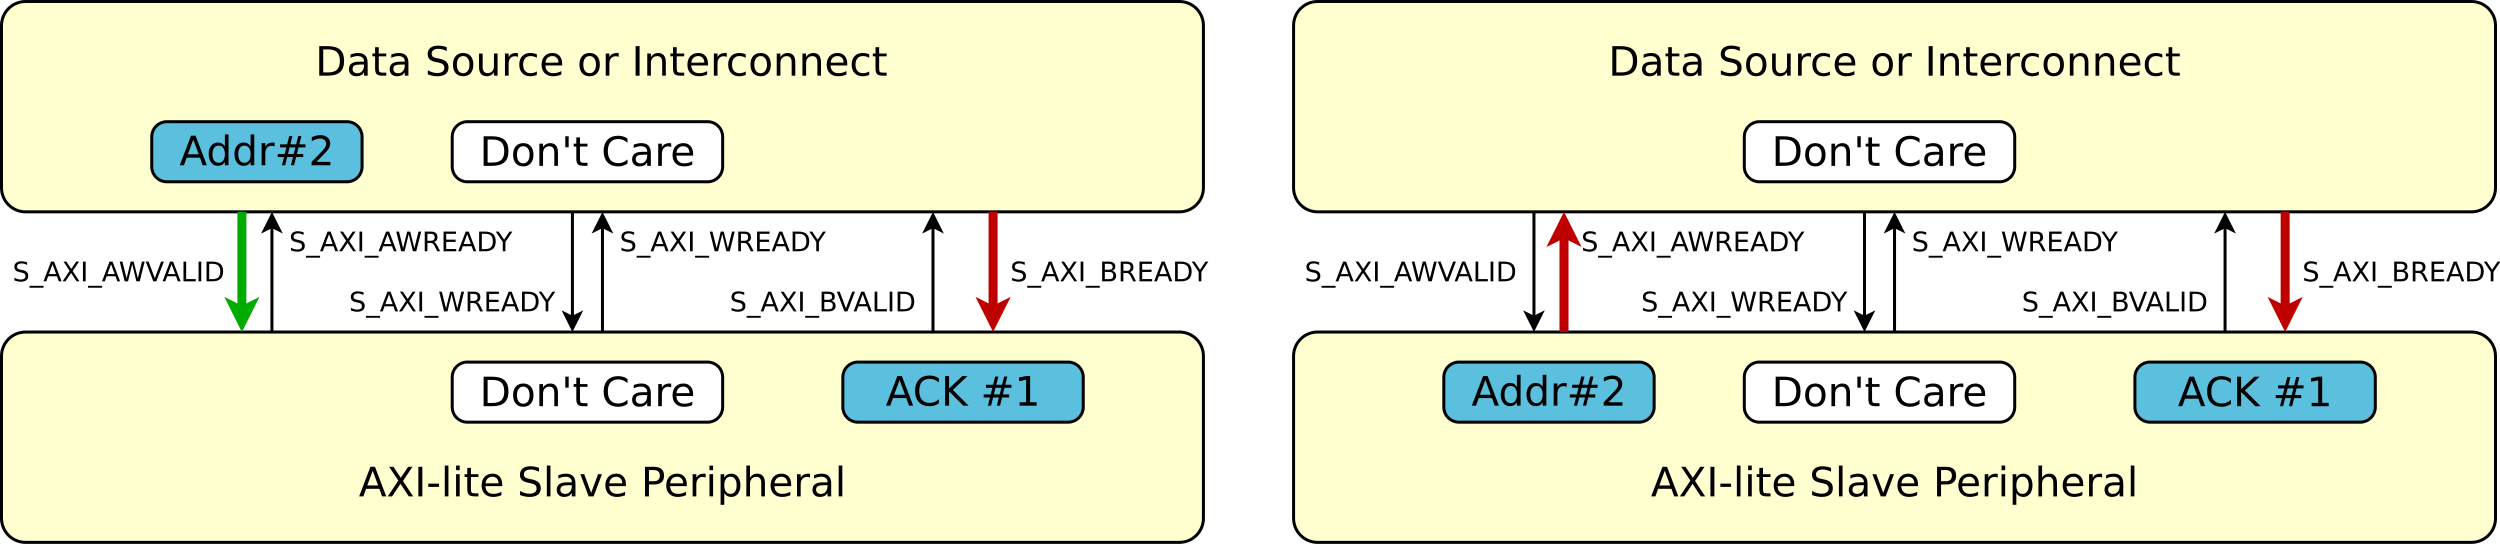 <?xml version="1.0" encoding="UTF-8"?>
<svg xmlns="http://www.w3.org/2000/svg" xmlns:xlink="http://www.w3.org/1999/xlink" width="1664pt" height="362pt" viewBox="0 0 1664 362" version="1.1">
<defs>
<g>
<symbol overflow="visible" id="glyph0-0">
<path style="stroke:none;" d="M 1.344 4.766 L 1.344 -19.031 L 14.844 -19.031 L 14.844 4.766 Z M 2.859 3.266 L 13.344 3.266 L 13.344 -17.516 L 2.859 -17.516 Z M 2.859 3.266 "/>
</symbol>
<symbol overflow="visible" id="glyph0-1">
<path style="stroke:none;" d="M 5.312 -17.5 L 5.312 -2.188 L 8.531 -2.188 C 11.25 -2.188 13.238 -2.801 14.5 -4.031 C 15.758 -5.258 16.391 -7.203 16.391 -9.859 C 16.391 -12.492 15.758 -14.426 14.5 -15.656 C 13.238 -16.883 11.25 -17.5 8.531 -17.5 Z M 2.656 -19.688 L 8.125 -19.688 C 11.938 -19.688 14.734 -18.891 16.516 -17.297 C 18.305 -15.711 19.203 -13.234 19.203 -9.859 C 19.203 -6.461 18.301 -3.969 16.5 -2.375 C 14.707 -0.789 11.914 0 8.125 0 L 2.656 0 Z M 2.656 -19.688 "/>
</symbol>
<symbol overflow="visible" id="glyph0-2">
<path style="stroke:none;" d="M 9.25 -7.422 C 7.289 -7.422 5.93 -7.195 5.172 -6.75 C 4.422 -6.301 4.047 -5.535 4.047 -4.453 C 4.047 -3.598 4.328 -2.914 4.891 -2.406 C 5.461 -1.895 6.238 -1.641 7.219 -1.641 C 8.562 -1.641 9.641 -2.117 10.453 -3.078 C 11.266 -4.035 11.672 -5.301 11.672 -6.875 L 11.672 -7.422 Z M 14.094 -8.422 L 14.094 0 L 11.672 0 L 11.672 -2.234 C 11.117 -1.336 10.426 -0.676 9.594 -0.25 C 8.77 0.164 7.758 0.375 6.562 0.375 C 5.051 0.375 3.848 -0.047 2.953 -0.891 C 2.066 -1.734 1.625 -2.867 1.625 -4.297 C 1.625 -5.961 2.176 -7.219 3.281 -8.062 C 4.395 -8.906 6.055 -9.328 8.266 -9.328 L 11.672 -9.328 L 11.672 -9.562 C 11.672 -10.676 11.301 -11.535 10.562 -12.141 C 9.832 -12.754 8.801 -13.062 7.469 -13.062 C 6.625 -13.062 5.801 -12.957 5 -12.75 C 4.207 -12.551 3.441 -12.254 2.703 -11.859 L 2.703 -14.094 C 3.586 -14.438 4.445 -14.691 5.281 -14.859 C 6.125 -15.035 6.938 -15.125 7.719 -15.125 C 9.852 -15.125 11.445 -14.566 12.5 -13.453 C 13.562 -12.348 14.094 -10.672 14.094 -8.422 Z M 14.094 -8.422 "/>
</symbol>
<symbol overflow="visible" id="glyph0-3">
<path style="stroke:none;" d="M 4.938 -18.953 L 4.938 -14.766 L 9.938 -14.766 L 9.938 -12.875 L 4.938 -12.875 L 4.938 -4.859 C 4.938 -3.66 5.102 -2.891 5.438 -2.547 C 5.77 -2.203 6.441 -2.031 7.453 -2.031 L 9.938 -2.031 L 9.938 0 L 7.453 0 C 5.578 0 4.281 -0.348 3.562 -1.047 C 2.852 -1.742 2.5 -3.016 2.5 -4.859 L 2.5 -12.875 L 0.719 -12.875 L 0.719 -14.766 L 2.5 -14.766 L 2.5 -18.953 Z M 4.938 -18.953 "/>
</symbol>
<symbol overflow="visible" id="glyph0-4">
<path style="stroke:none;" d=""/>
</symbol>
<symbol overflow="visible" id="glyph0-5">
<path style="stroke:none;" d="M 14.453 -19.031 L 14.453 -16.438 C 13.441 -16.926 12.488 -17.285 11.594 -17.516 C 10.695 -17.754 9.828 -17.875 8.984 -17.875 C 7.535 -17.875 6.414 -17.594 5.625 -17.031 C 4.844 -16.469 4.453 -15.672 4.453 -14.641 C 4.453 -13.766 4.711 -13.102 5.234 -12.656 C 5.766 -12.219 6.758 -11.863 8.219 -11.594 L 9.828 -11.266 C 11.805 -10.879 13.27 -10.207 14.219 -9.25 C 15.164 -8.301 15.641 -7.031 15.641 -5.438 C 15.641 -3.531 15 -2.082 13.719 -1.094 C 12.438 -0.113 10.562 0.375 8.094 0.375 C 7.164 0.375 6.176 0.27 5.125 0.062 C 4.07 -0.145 2.984 -0.457 1.859 -0.875 L 1.859 -3.609 C 2.941 -3.004 4 -2.547 5.031 -2.234 C 6.07 -1.93 7.094 -1.781 8.094 -1.781 C 9.613 -1.781 10.785 -2.078 11.609 -2.672 C 12.441 -3.273 12.859 -4.129 12.859 -5.234 C 12.859 -6.203 12.562 -6.957 11.969 -7.5 C 11.375 -8.039 10.398 -8.453 9.047 -8.734 L 7.422 -9.047 C 5.43 -9.441 3.992 -10.062 3.109 -10.906 C 2.223 -11.75 1.781 -12.922 1.781 -14.422 C 1.781 -16.16 2.391 -17.531 3.609 -18.531 C 4.836 -19.539 6.531 -20.047 8.688 -20.047 C 9.613 -20.047 10.555 -19.957 11.516 -19.781 C 12.473 -19.613 13.453 -19.363 14.453 -19.031 Z M 14.453 -19.031 "/>
</symbol>
<symbol overflow="visible" id="glyph0-6">
<path style="stroke:none;" d="M 8.266 -13.062 C 6.961 -13.062 5.93 -12.551 5.172 -11.531 C 4.422 -10.52 4.047 -9.133 4.047 -7.375 C 4.047 -5.602 4.422 -4.207 5.172 -3.188 C 5.922 -2.176 6.953 -1.672 8.266 -1.672 C 9.555 -1.672 10.578 -2.18 11.328 -3.203 C 12.086 -4.223 12.469 -5.613 12.469 -7.375 C 12.469 -9.125 12.086 -10.508 11.328 -11.531 C 10.578 -12.551 9.555 -13.062 8.266 -13.062 Z M 8.266 -15.125 C 10.379 -15.125 12.035 -14.438 13.234 -13.062 C 14.441 -11.695 15.047 -9.801 15.047 -7.375 C 15.047 -4.957 14.441 -3.062 13.234 -1.688 C 12.035 -0.312 10.379 0.375 8.266 0.375 C 6.148 0.375 4.488 -0.312 3.281 -1.688 C 2.082 -3.062 1.484 -4.957 1.484 -7.375 C 1.484 -9.801 2.082 -11.695 3.281 -13.062 C 4.488 -14.438 6.148 -15.125 8.266 -15.125 Z M 8.266 -15.125 "/>
</symbol>
<symbol overflow="visible" id="glyph0-7">
<path style="stroke:none;" d="M 2.297 -5.828 L 2.297 -14.766 L 4.719 -14.766 L 4.719 -5.922 C 4.719 -4.523 4.988 -3.477 5.531 -2.781 C 6.082 -2.082 6.898 -1.734 7.984 -1.734 C 9.297 -1.734 10.332 -2.148 11.094 -2.984 C 11.852 -3.816 12.234 -4.953 12.234 -6.391 L 12.234 -14.766 L 14.656 -14.766 L 14.656 0 L 12.234 0 L 12.234 -2.266 C 11.641 -1.367 10.953 -0.703 10.172 -0.266 C 9.398 0.16 8.5 0.375 7.469 0.375 C 5.781 0.375 4.492 -0.148 3.609 -1.203 C 2.734 -2.254 2.297 -3.797 2.297 -5.828 Z M 8.391 -15.125 Z M 8.391 -15.125 "/>
</symbol>
<symbol overflow="visible" id="glyph0-8">
<path style="stroke:none;" d="M 11.094 -12.5 C 10.82 -12.656 10.523 -12.77 10.203 -12.844 C 9.891 -12.914 9.539 -12.953 9.156 -12.953 C 7.781 -12.953 6.723 -12.504 5.984 -11.609 C 5.254 -10.723 4.891 -9.445 4.891 -7.781 L 4.891 0 L 2.453 0 L 2.453 -14.766 L 4.891 -14.766 L 4.891 -12.469 C 5.398 -13.363 6.062 -14.031 6.875 -14.469 C 7.695 -14.906 8.691 -15.125 9.859 -15.125 C 10.023 -15.125 10.207 -15.113 10.406 -15.094 C 10.613 -15.07 10.844 -15.035 11.094 -14.984 Z M 11.094 -12.5 "/>
</symbol>
<symbol overflow="visible" id="glyph0-9">
<path style="stroke:none;" d="M 13.172 -14.203 L 13.172 -11.938 C 12.484 -12.312 11.797 -12.594 11.109 -12.781 C 10.422 -12.969 9.723 -13.062 9.016 -13.062 C 7.441 -13.062 6.219 -12.562 5.344 -11.562 C 4.477 -10.57 4.047 -9.176 4.047 -7.375 C 4.047 -5.57 4.477 -4.172 5.344 -3.172 C 6.219 -2.172 7.441 -1.672 9.016 -1.672 C 9.723 -1.672 10.422 -1.766 11.109 -1.953 C 11.797 -2.141 12.484 -2.426 13.172 -2.812 L 13.172 -0.562 C 12.492 -0.25 11.789 -0.016 11.062 0.141 C 10.344 0.297 9.57 0.375 8.75 0.375 C 6.531 0.375 4.766 -0.32 3.453 -1.719 C 2.141 -3.113 1.484 -5 1.484 -7.375 C 1.484 -9.781 2.145 -11.672 3.469 -13.047 C 4.789 -14.43 6.602 -15.125 8.906 -15.125 C 9.656 -15.125 10.383 -15.047 11.094 -14.891 C 11.812 -14.734 12.504 -14.504 13.172 -14.203 Z M 13.172 -14.203 "/>
</symbol>
<symbol overflow="visible" id="glyph0-10">
<path style="stroke:none;" d="M 15.172 -7.984 L 15.172 -6.797 L 4.016 -6.797 C 4.117 -5.129 4.617 -3.859 5.516 -2.984 C 6.422 -2.109 7.68 -1.672 9.297 -1.672 C 10.223 -1.672 11.125 -1.785 12 -2.016 C 12.875 -2.242 13.742 -2.586 14.609 -3.047 L 14.609 -0.75 C 13.734 -0.383 12.836 -0.109 11.922 0.078 C 11.016 0.273 10.094 0.375 9.156 0.375 C 6.789 0.375 4.922 -0.305 3.547 -1.672 C 2.172 -3.047 1.484 -4.898 1.484 -7.234 C 1.484 -9.648 2.133 -11.566 3.438 -12.984 C 4.75 -14.41 6.516 -15.125 8.734 -15.125 C 10.711 -15.125 12.281 -14.484 13.438 -13.203 C 14.594 -11.922 15.172 -10.18 15.172 -7.984 Z M 12.75 -8.703 C 12.727 -10.023 12.352 -11.082 11.625 -11.875 C 10.906 -12.664 9.945 -13.062 8.75 -13.062 C 7.395 -13.062 6.312 -12.676 5.5 -11.906 C 4.688 -11.145 4.219 -10.07 4.094 -8.688 Z M 12.75 -8.703 "/>
</symbol>
<symbol overflow="visible" id="glyph0-11">
<path style="stroke:none;" d="M 2.656 -19.688 L 5.312 -19.688 L 5.312 0 L 2.656 0 Z M 2.656 -19.688 "/>
</symbol>
<symbol overflow="visible" id="glyph0-12">
<path style="stroke:none;" d="M 14.812 -8.906 L 14.812 0 L 12.391 0 L 12.391 -8.828 C 12.391 -10.223 12.117 -11.27 11.578 -11.969 C 11.035 -12.664 10.219 -13.016 9.125 -13.016 C 7.812 -13.016 6.773 -12.594 6.016 -11.75 C 5.266 -10.914 4.891 -9.781 4.891 -8.344 L 4.891 0 L 2.453 0 L 2.453 -14.766 L 4.891 -14.766 L 4.891 -12.469 C 5.473 -13.352 6.156 -14.016 6.938 -14.453 C 7.727 -14.898 8.633 -15.125 9.656 -15.125 C 11.352 -15.125 12.633 -14.598 13.5 -13.547 C 14.375 -12.492 14.812 -10.945 14.812 -8.906 Z M 14.812 -8.906 "/>
</symbol>
<symbol overflow="visible" id="glyph0-13">
<path style="stroke:none;" d="M 9.234 -17.062 L 5.609 -7.266 L 12.859 -7.266 Z M 7.719 -19.688 L 10.75 -19.688 L 18.25 0 L 15.484 0 L 13.688 -5.047 L 4.812 -5.047 L 3.016 0 L 0.219 0 Z M 7.719 -19.688 "/>
</symbol>
<symbol overflow="visible" id="glyph0-14">
<path style="stroke:none;" d="M 1.703 -19.688 L 4.562 -19.688 L 9.453 -12.359 L 14.375 -19.688 L 17.234 -19.688 L 10.906 -10.234 L 17.656 0 L 14.797 0 L 9.25 -8.375 L 3.672 0 L 0.797 0 L 7.828 -10.5 Z M 1.703 -19.688 "/>
</symbol>
<symbol overflow="visible" id="glyph0-15">
<path style="stroke:none;" d="M 1.312 -8.484 L 8.422 -8.484 L 8.422 -6.312 L 1.312 -6.312 Z M 1.312 -8.484 "/>
</symbol>
<symbol overflow="visible" id="glyph0-16">
<path style="stroke:none;" d="M 2.547 -20.516 L 4.969 -20.516 L 4.969 0 L 2.547 0 Z M 2.547 -20.516 "/>
</symbol>
<symbol overflow="visible" id="glyph0-17">
<path style="stroke:none;" d="M 2.547 -14.766 L 4.969 -14.766 L 4.969 0 L 2.547 0 Z M 2.547 -20.516 L 4.969 -20.516 L 4.969 -17.438 L 2.547 -17.438 Z M 2.547 -20.516 "/>
</symbol>
<symbol overflow="visible" id="glyph0-18">
<path style="stroke:none;" d="M 0.797 -14.766 L 3.375 -14.766 L 7.984 -2.375 L 12.609 -14.766 L 15.172 -14.766 L 9.641 0 L 6.344 0 Z M 0.797 -14.766 "/>
</symbol>
<symbol overflow="visible" id="glyph0-19">
<path style="stroke:none;" d="M 5.312 -17.5 L 5.312 -10.094 L 8.656 -10.094 C 9.895 -10.094 10.852 -10.414 11.531 -11.062 C 12.207 -11.707 12.547 -12.617 12.547 -13.797 C 12.547 -14.973 12.207 -15.883 11.531 -16.531 C 10.852 -17.176 9.895 -17.5 8.656 -17.5 Z M 2.656 -19.688 L 8.656 -19.688 C 10.863 -19.688 12.531 -19.188 13.656 -18.188 C 14.789 -17.188 15.359 -15.723 15.359 -13.797 C 15.359 -11.859 14.789 -10.391 13.656 -9.391 C 12.531 -8.398 10.863 -7.906 8.656 -7.906 L 5.312 -7.906 L 5.312 0 L 2.656 0 Z M 2.656 -19.688 "/>
</symbol>
<symbol overflow="visible" id="glyph0-20">
<path style="stroke:none;" d="M 4.891 -2.219 L 4.891 5.609 L 2.453 5.609 L 2.453 -14.766 L 4.891 -14.766 L 4.891 -12.531 C 5.398 -13.406 6.039 -14.055 6.812 -14.484 C 7.594 -14.91 8.523 -15.125 9.609 -15.125 C 11.398 -15.125 12.852 -14.41 13.969 -12.984 C 15.094 -11.555 15.656 -9.688 15.656 -7.375 C 15.656 -5.051 15.094 -3.176 13.969 -1.75 C 12.852 -0.332 11.398 0.375 9.609 0.375 C 8.523 0.375 7.594 0.164 6.812 -0.25 C 6.039 -0.676 5.398 -1.332 4.891 -2.219 Z M 13.141 -7.375 C 13.141 -9.156 12.77 -10.551 12.031 -11.562 C 11.301 -12.582 10.297 -13.094 9.016 -13.094 C 7.734 -13.094 6.723 -12.582 5.984 -11.562 C 5.254 -10.551 4.891 -9.156 4.891 -7.375 C 4.891 -5.582 5.254 -4.176 5.984 -3.156 C 6.723 -2.145 7.734 -1.641 9.016 -1.641 C 10.297 -1.641 11.301 -2.145 12.031 -3.156 C 12.77 -4.176 13.141 -5.582 13.141 -7.375 Z M 13.141 -7.375 "/>
</symbol>
<symbol overflow="visible" id="glyph0-21">
<path style="stroke:none;" d="M 14.812 -8.906 L 14.812 0 L 12.391 0 L 12.391 -8.828 C 12.391 -10.223 12.117 -11.27 11.578 -11.969 C 11.035 -12.664 10.219 -13.016 9.125 -13.016 C 7.812 -13.016 6.773 -12.594 6.016 -11.75 C 5.266 -10.914 4.891 -9.781 4.891 -8.344 L 4.891 0 L 2.453 0 L 2.453 -20.516 L 4.891 -20.516 L 4.891 -12.469 C 5.473 -13.352 6.156 -14.016 6.938 -14.453 C 7.727 -14.898 8.633 -15.125 9.656 -15.125 C 11.352 -15.125 12.633 -14.598 13.5 -13.547 C 14.375 -12.492 14.812 -10.945 14.812 -8.906 Z M 14.812 -8.906 "/>
</symbol>
<symbol overflow="visible" id="glyph0-22">
<path style="stroke:none;" d="M 4.844 -19.688 L 4.844 -12.359 L 2.594 -12.359 L 2.594 -19.688 Z M 4.844 -19.688 "/>
</symbol>
<symbol overflow="visible" id="glyph0-23">
<path style="stroke:none;" d="M 17.391 -18.172 L 17.391 -15.359 C 16.492 -16.191 15.535 -16.812 14.516 -17.219 C 13.504 -17.633 12.426 -17.844 11.281 -17.844 C 9.031 -17.844 7.305 -17.156 6.109 -15.781 C 4.922 -14.406 4.328 -12.422 4.328 -9.828 C 4.328 -7.234 4.922 -5.25 6.109 -3.875 C 7.305 -2.5 9.031 -1.812 11.281 -1.812 C 12.426 -1.812 13.504 -2.016 14.516 -2.422 C 15.535 -2.836 16.492 -3.461 17.391 -4.297 L 17.391 -1.516 C 16.453 -0.879 15.461 -0.406 14.422 -0.094 C 13.391 0.219 12.289 0.375 11.125 0.375 C 8.145 0.375 5.797 -0.535 4.078 -2.359 C 2.367 -4.18 1.516 -6.672 1.516 -9.828 C 1.516 -12.984 2.367 -15.473 4.078 -17.297 C 5.797 -19.129 8.145 -20.047 11.125 -20.047 C 12.301 -20.047 13.41 -19.891 14.453 -19.578 C 15.492 -19.266 16.473 -18.797 17.391 -18.172 Z M 17.391 -18.172 "/>
</symbol>
<symbol overflow="visible" id="glyph0-24">
<path style="stroke:none;" d="M 12.266 -12.531 L 12.266 -20.516 L 14.688 -20.516 L 14.688 0 L 12.266 0 L 12.266 -2.219 C 11.754 -1.332 11.109 -0.676 10.328 -0.25 C 9.547 0.164 8.613 0.375 7.531 0.375 C 5.75 0.375 4.297 -0.332 3.172 -1.75 C 2.047 -3.176 1.484 -5.051 1.484 -7.375 C 1.484 -9.688 2.047 -11.555 3.172 -12.984 C 4.297 -14.41 5.75 -15.125 7.531 -15.125 C 8.613 -15.125 9.547 -14.91 10.328 -14.484 C 11.109 -14.055 11.754 -13.406 12.266 -12.531 Z M 4 -7.375 C 4 -5.582 4.363 -4.176 5.094 -3.156 C 5.832 -2.145 6.844 -1.641 8.125 -1.641 C 9.406 -1.641 10.414 -2.145 11.156 -3.156 C 11.895 -4.176 12.266 -5.582 12.266 -7.375 C 12.266 -9.156 11.895 -10.551 11.156 -11.562 C 10.414 -12.582 9.406 -13.094 8.125 -13.094 C 6.844 -13.094 5.832 -12.582 5.094 -11.562 C 4.363 -10.551 4 -9.156 4 -7.375 Z M 4 -7.375 "/>
</symbol>
<symbol overflow="visible" id="glyph0-25">
<path style="stroke:none;" d="M 13.797 -11.875 L 9.969 -11.875 L 8.859 -7.469 L 12.719 -7.469 Z M 11.828 -19.375 L 10.453 -13.906 L 14.297 -13.906 L 15.688 -19.375 L 17.797 -19.375 L 16.438 -13.906 L 20.547 -13.906 L 20.547 -11.875 L 15.922 -11.875 L 14.844 -7.469 L 19.031 -7.469 L 19.031 -5.453 L 14.328 -5.453 L 12.953 0 L 10.844 0 L 12.203 -5.453 L 8.344 -5.453 L 6.984 0 L 4.859 0 L 6.234 -5.453 L 2.078 -5.453 L 2.078 -7.469 L 6.719 -7.469 L 7.828 -11.875 L 3.594 -11.875 L 3.594 -13.906 L 8.344 -13.906 L 9.688 -19.375 Z M 11.828 -19.375 "/>
</symbol>
<symbol overflow="visible" id="glyph0-26">
<path style="stroke:none;" d="M 5.188 -2.234 L 14.469 -2.234 L 14.469 0 L 1.984 0 L 1.984 -2.234 C 2.992 -3.285 4.367 -4.691 6.109 -6.453 C 7.859 -8.211 8.957 -9.348 9.406 -9.859 C 10.25 -10.816 10.836 -11.629 11.172 -12.297 C 11.516 -12.961 11.688 -13.613 11.688 -14.25 C 11.688 -15.301 11.32 -16.156 10.594 -16.812 C 9.863 -17.469 8.906 -17.797 7.719 -17.797 C 6.883 -17.797 6.004 -17.648 5.078 -17.359 C 4.148 -17.066 3.16 -16.629 2.109 -16.047 L 2.109 -18.734 C 3.18 -19.16 4.18 -19.484 5.109 -19.703 C 6.047 -19.93 6.898 -20.047 7.672 -20.047 C 9.711 -20.047 11.336 -19.535 12.547 -18.516 C 13.766 -17.492 14.375 -16.129 14.375 -14.422 C 14.375 -13.609 14.219 -12.836 13.906 -12.109 C 13.602 -11.391 13.055 -10.539 12.266 -9.562 C 12.047 -9.301 11.344 -8.562 10.156 -7.344 C 8.977 -6.133 7.32 -4.43 5.188 -2.234 Z M 5.188 -2.234 "/>
</symbol>
<symbol overflow="visible" id="glyph0-27">
<path style="stroke:none;" d="M 2.656 -19.688 L 5.312 -19.688 L 5.312 -11.359 L 14.141 -19.688 L 17.578 -19.688 L 7.812 -10.5 L 18.266 0 L 14.766 0 L 5.312 -9.484 L 5.312 0 L 2.656 0 Z M 2.656 -19.688 "/>
</symbol>
<symbol overflow="visible" id="glyph0-28">
<path style="stroke:none;" d="M 3.344 -2.234 L 7.703 -2.234 L 7.703 -17.25 L 2.969 -16.312 L 2.969 -18.734 L 7.672 -19.688 L 10.344 -19.688 L 10.344 -2.234 L 14.688 -2.234 L 14.688 0 L 3.344 0 Z M 3.344 -2.234 "/>
</symbol>
<symbol overflow="visible" id="glyph1-0">
<path style="stroke:none;" d="M 0.891 3.188 L 0.891 -12.688 L 9.891 -12.688 L 9.891 3.188 Z M 1.906 2.188 L 8.891 2.188 L 8.891 -11.688 L 1.906 -11.688 Z M 1.906 2.188 "/>
</symbol>
<symbol overflow="visible" id="glyph1-1">
<path style="stroke:none;" d=""/>
</symbol>
<symbol overflow="visible" id="glyph1-2">
<path style="stroke:none;" d="M 9.641 -12.688 L 9.641 -10.953 C 8.961 -11.273 8.32 -11.516 7.719 -11.672 C 7.125 -11.836 6.551 -11.922 6 -11.922 C 5.031 -11.922 4.281 -11.734 3.75 -11.359 C 3.227 -10.984 2.969 -10.445 2.969 -9.75 C 2.969 -9.176 3.141 -8.738 3.484 -8.438 C 3.836 -8.145 4.5 -7.906 5.469 -7.719 L 6.547 -7.5 C 7.867 -7.25 8.844 -6.805 9.469 -6.172 C 10.102 -5.535 10.422 -4.688 10.422 -3.625 C 10.422 -2.352 9.992 -1.391 9.141 -0.734 C 8.285 -0.078 7.035 0.25 5.391 0.25 C 4.773 0.25 4.113 0.176 3.406 0.031 C 2.707 -0.102 1.984 -0.305 1.234 -0.578 L 1.234 -2.406 C 1.961 -2 2.672 -1.691 3.359 -1.484 C 4.047 -1.285 4.723 -1.188 5.391 -1.188 C 6.41 -1.188 7.191 -1.383 7.734 -1.781 C 8.285 -2.176 8.562 -2.742 8.562 -3.484 C 8.562 -4.129 8.363 -4.633 7.969 -5 C 7.582 -5.363 6.938 -5.633 6.031 -5.812 L 4.953 -6.031 C 3.629 -6.289 2.672 -6.703 2.078 -7.266 C 1.484 -7.828 1.188 -8.609 1.188 -9.609 C 1.188 -10.773 1.594 -11.691 2.406 -12.359 C 3.227 -13.023 4.359 -13.359 5.797 -13.359 C 6.41 -13.359 7.035 -13.301 7.672 -13.188 C 8.305 -13.082 8.961 -12.914 9.641 -12.688 Z M 9.641 -12.688 "/>
</symbol>
<symbol overflow="visible" id="glyph1-3">
<path style="stroke:none;" d="M 9.172 2.984 L 9.172 4.25 L -0.172 4.25 L -0.172 2.984 Z M 9.172 2.984 "/>
</symbol>
<symbol overflow="visible" id="glyph1-4">
<path style="stroke:none;" d="M 6.156 -11.375 L 3.75 -4.844 L 8.562 -4.844 Z M 5.156 -13.125 L 7.156 -13.125 L 12.172 0 L 10.312 0 L 9.125 -3.359 L 3.203 -3.359 L 2.016 0 L 0.141 0 Z M 5.156 -13.125 "/>
</symbol>
<symbol overflow="visible" id="glyph1-5">
<path style="stroke:none;" d="M 1.141 -13.125 L 3.047 -13.125 L 6.297 -8.25 L 9.578 -13.125 L 11.484 -13.125 L 7.266 -6.828 L 11.766 0 L 9.859 0 L 6.172 -5.578 L 2.453 0 L 0.531 0 L 5.219 -7 Z M 1.141 -13.125 "/>
</symbol>
<symbol overflow="visible" id="glyph1-6">
<path style="stroke:none;" d="M 1.766 -13.125 L 3.547 -13.125 L 3.547 0 L 1.766 0 Z M 1.766 -13.125 "/>
</symbol>
<symbol overflow="visible" id="glyph1-7">
<path style="stroke:none;" d="M 0.594 -13.125 L 2.391 -13.125 L 5.156 -2.031 L 7.906 -13.125 L 9.891 -13.125 L 12.656 -2.031 L 15.406 -13.125 L 17.203 -13.125 L 13.906 0 L 11.688 0 L 8.906 -11.391 L 6.125 0 L 3.891 0 Z M 0.594 -13.125 "/>
</symbol>
<symbol overflow="visible" id="glyph1-8">
<path style="stroke:none;" d="M 7.984 -6.156 C 8.367 -6.02 8.738 -5.738 9.094 -5.312 C 9.457 -4.895 9.82 -4.32 10.188 -3.594 L 11.984 0 L 10.078 0 L 8.406 -3.359 C 7.969 -4.242 7.547 -4.828 7.141 -5.109 C 6.734 -5.398 6.176 -5.547 5.469 -5.547 L 3.547 -5.547 L 3.547 0 L 1.766 0 L 1.766 -13.125 L 5.781 -13.125 C 7.281 -13.125 8.395 -12.805 9.125 -12.172 C 9.863 -11.547 10.234 -10.602 10.234 -9.344 C 10.234 -8.52 10.039 -7.832 9.656 -7.281 C 9.281 -6.738 8.723 -6.363 7.984 -6.156 Z M 3.547 -11.656 L 3.547 -7 L 5.781 -7 C 6.633 -7 7.281 -7.195 7.719 -7.594 C 8.156 -7.988 8.375 -8.57 8.375 -9.344 C 8.375 -10.113 8.156 -10.691 7.719 -11.078 C 7.281 -11.461 6.633 -11.656 5.781 -11.656 Z M 3.547 -11.656 "/>
</symbol>
<symbol overflow="visible" id="glyph1-9">
<path style="stroke:none;" d="M 1.766 -13.125 L 10.062 -13.125 L 10.062 -11.625 L 3.547 -11.625 L 3.547 -7.75 L 9.797 -7.75 L 9.797 -6.25 L 3.547 -6.25 L 3.547 -1.5 L 10.219 -1.5 L 10.219 0 L 1.766 0 Z M 1.766 -13.125 "/>
</symbol>
<symbol overflow="visible" id="glyph1-10">
<path style="stroke:none;" d="M 3.547 -11.656 L 3.547 -1.453 L 5.688 -1.453 C 7.5 -1.453 8.82 -1.863 9.656 -2.688 C 10.5 -3.508 10.922 -4.805 10.922 -6.578 C 10.922 -8.336 10.5 -9.625 9.656 -10.438 C 8.82 -11.25 7.5 -11.656 5.688 -11.656 Z M 1.766 -13.125 L 5.422 -13.125 C 7.961 -13.125 9.828 -12.594 11.016 -11.531 C 12.203 -10.477 12.797 -8.828 12.797 -6.578 C 12.797 -4.316 12.195 -2.656 11 -1.594 C 9.812 -0.531 7.953 0 5.422 0 L 1.766 0 Z M 1.766 -13.125 "/>
</symbol>
<symbol overflow="visible" id="glyph1-11">
<path style="stroke:none;" d="M -0.031 -13.125 L 1.875 -13.125 L 5.516 -7.719 L 9.125 -13.125 L 11.031 -13.125 L 6.391 -6.25 L 6.391 0 L 4.609 0 L 4.609 -6.25 Z M -0.031 -13.125 "/>
</symbol>
<symbol overflow="visible" id="glyph1-12">
<path style="stroke:none;" d="M 5.156 0 L 0.141 -13.125 L 2 -13.125 L 6.156 -2.078 L 10.312 -13.125 L 12.172 -13.125 L 7.156 0 Z M 5.156 0 "/>
</symbol>
<symbol overflow="visible" id="glyph1-13">
<path style="stroke:none;" d="M 1.766 -13.125 L 3.547 -13.125 L 3.547 -1.5 L 9.938 -1.5 L 9.938 0 L 1.766 0 Z M 1.766 -13.125 "/>
</symbol>
<symbol overflow="visible" id="glyph1-14">
<path style="stroke:none;" d="M 3.547 -6.266 L 3.547 -1.453 L 6.391 -1.453 C 7.348 -1.453 8.055 -1.648 8.516 -2.047 C 8.973 -2.441 9.203 -3.051 9.203 -3.875 C 9.203 -4.688 8.973 -5.285 8.516 -5.672 C 8.055 -6.066 7.348 -6.266 6.391 -6.266 Z M 3.547 -11.656 L 3.547 -7.703 L 6.172 -7.703 C 7.035 -7.703 7.68 -7.863 8.109 -8.188 C 8.535 -8.52 8.75 -9.02 8.75 -9.688 C 8.75 -10.344 8.535 -10.832 8.109 -11.156 C 7.68 -11.488 7.035 -11.656 6.172 -11.656 Z M 1.766 -13.125 L 6.297 -13.125 C 7.648 -13.125 8.691 -12.844 9.422 -12.281 C 10.16 -11.719 10.531 -10.914 10.531 -9.875 C 10.531 -9.07 10.344 -8.43 9.969 -7.953 C 9.594 -7.484 9.039 -7.191 8.312 -7.078 C 9.188 -6.891 9.863 -6.5 10.344 -5.906 C 10.832 -5.312 11.078 -4.566 11.078 -3.672 C 11.078 -2.504 10.676 -1.598 9.875 -0.953 C 9.082 -0.316 7.953 0 6.484 0 L 1.766 0 Z M 1.766 -13.125 "/>
</symbol>
</g>
</defs>
<g id="surface378166">
<rect x="0" y="0" width="1664" height="362" style="fill:rgb(100%,100%,100%);fill-opacity:1;stroke:none;"/>
<path style="fill-rule:evenodd;fill:rgb(100%,100%,81.176%);fill-opacity:1;stroke-width:0.1;stroke-linecap:butt;stroke-linejoin:round;stroke:rgb(0%,0%,0%);stroke-opacity:1;stroke-miterlimit:10;" d="M 1.8 1 L 40.2 1 C 40.642 1 41 1.358 41 1.8 L 41 7.2 C 41 7.642 40.642 8 40.2 8 L 1.8 8 C 1.358 8 1 7.642 1 7.2 L 1 1.8 C 1 1.358 1.358 1 1.8 1 " transform="matrix(20,0,0,20,-19,-19)"/>
<g style="fill:rgb(0%,0%,0%);fill-opacity:1;">
  <use xlink:href="#glyph0-1" x="209.828" y="50.386"/>
  <use xlink:href="#glyph0-2" x="230.619" y="50.386"/>
  <use xlink:href="#glyph0-3" x="247.164" y="50.386"/>
  <use xlink:href="#glyph0-2" x="257.75" y="50.386"/>
  <use xlink:href="#glyph0-4" x="274.296" y="50.386"/>
  <use xlink:href="#glyph0-5" x="282.879" y="50.386"/>
  <use xlink:href="#glyph0-6" x="300.017" y="50.386"/>
  <use xlink:href="#glyph0-7" x="316.536" y="50.386"/>
  <use xlink:href="#glyph0-8" x="333.649" y="50.386"/>
  <use xlink:href="#glyph0-9" x="344.156" y="50.386"/>
  <use xlink:href="#glyph0-10" x="359.001" y="50.386"/>
  <use xlink:href="#glyph0-4" x="375.612" y="50.386"/>
  <use xlink:href="#glyph0-6" x="384.195" y="50.386"/>
  <use xlink:href="#glyph0-8" x="400.714" y="50.386"/>
  <use xlink:href="#glyph0-4" x="411.815" y="50.386"/>
  <use xlink:href="#glyph0-11" x="420.397" y="50.386"/>
  <use xlink:href="#glyph0-12" x="428.36" y="50.386"/>
  <use xlink:href="#glyph0-3" x="445.472" y="50.386"/>
  <use xlink:href="#glyph0-10" x="456.059" y="50.386"/>
  <use xlink:href="#glyph0-8" x="472.67" y="50.386"/>
  <use xlink:href="#glyph0-9" x="483.178" y="50.386"/>
  <use xlink:href="#glyph0-6" x="498.023" y="50.386"/>
  <use xlink:href="#glyph0-12" x="514.542" y="50.386"/>
  <use xlink:href="#glyph0-12" x="531.654" y="50.386"/>
  <use xlink:href="#glyph0-10" x="548.766" y="50.386"/>
  <use xlink:href="#glyph0-9" x="565.378" y="50.386"/>
  <use xlink:href="#glyph0-3" x="580.223" y="50.386"/>
</g>
<path style="fill-rule:evenodd;fill:rgb(100%,100%,81.176%);fill-opacity:1;stroke-width:0.1;stroke-linecap:butt;stroke-linejoin:round;stroke:rgb(0%,0%,0%);stroke-opacity:1;stroke-miterlimit:10;" d="M 1.8 12 L 40.2 12 C 40.642 12 41 12.358 41 12.8 L 41 18.2 C 41 18.642 40.642 19 40.2 19 L 1.8 19 C 1.358 19 1 18.642 1 18.2 L 1 12.8 C 1 12.358 1.358 12 1.8 12 " transform="matrix(20,0,0,20,-19,-19)"/>
<g style="fill:rgb(0%,0%,0%);fill-opacity:1;">
  <use xlink:href="#glyph0-13" x="238.832" y="330.386"/>
  <use xlink:href="#glyph0-14" x="257.302" y="330.386"/>
  <use xlink:href="#glyph0-11" x="275.799" y="330.386"/>
  <use xlink:href="#glyph0-15" x="283.762" y="330.386"/>
  <use xlink:href="#glyph0-16" x="293.504" y="330.386"/>
  <use xlink:href="#glyph0-17" x="301.006" y="330.386"/>
  <use xlink:href="#glyph0-3" x="308.507" y="330.386"/>
  <use xlink:href="#glyph0-10" x="319.094" y="330.386"/>
  <use xlink:href="#glyph0-4" x="335.705" y="330.386"/>
  <use xlink:href="#glyph0-5" x="344.287" y="330.386"/>
  <use xlink:href="#glyph0-16" x="361.426" y="330.386"/>
  <use xlink:href="#glyph0-2" x="368.928" y="330.386"/>
  <use xlink:href="#glyph0-18" x="385.473" y="330.386"/>
  <use xlink:href="#glyph0-10" x="401.451" y="330.386"/>
  <use xlink:href="#glyph0-4" x="418.063" y="330.386"/>
  <use xlink:href="#glyph0-19" x="426.645" y="330.386"/>
  <use xlink:href="#glyph0-10" x="441.965" y="330.386"/>
  <use xlink:href="#glyph0-8" x="458.576" y="330.386"/>
  <use xlink:href="#glyph0-17" x="469.677" y="330.386"/>
  <use xlink:href="#glyph0-20" x="477.178" y="330.386"/>
  <use xlink:href="#glyph0-21" x="494.317" y="330.386"/>
  <use xlink:href="#glyph0-10" x="511.429" y="330.386"/>
  <use xlink:href="#glyph0-8" x="528.04" y="330.386"/>
  <use xlink:href="#glyph0-2" x="539.141" y="330.386"/>
  <use xlink:href="#glyph0-16" x="555.686" y="330.386"/>
</g>
<path style="fill:none;stroke-width:0.3;stroke-linecap:butt;stroke-linejoin:round;stroke:rgb(0%,67.059%,0%);stroke-opacity:1;stroke-miterlimit:10;" d="M 9 8 L 9 11.29 " transform="matrix(20,0,0,20,-19,-19)"/>
<path style="fill-rule:evenodd;fill:rgb(0%,67.059%,0%);fill-opacity:1;stroke-width:0.3;stroke-linecap:butt;stroke-linejoin:miter;stroke:rgb(0%,67.059%,0%);stroke-opacity:1;stroke-miterlimit:10;" d="M 9 11.665 L 8.75 11.165 L 9 11.29 L 9.25 11.165 Z M 9 11.665 " transform="matrix(20,0,0,20,-19,-19)"/>
<path style="fill:none;stroke-width:0.1;stroke-linecap:butt;stroke-linejoin:miter;stroke:rgb(0%,0%,0%);stroke-opacity:1;stroke-miterlimit:10;" d="M 10 8.487 L 10 12 " transform="matrix(20,0,0,20,-19,-19)"/>
<path style="fill-rule:evenodd;fill:rgb(0%,0%,0%);fill-opacity:1;stroke-width:0.1;stroke-linecap:butt;stroke-linejoin:miter;stroke:rgb(0%,0%,0%);stroke-opacity:1;stroke-miterlimit:10;" d="M 10 8.112 L 10.25 8.612 L 10 8.487 L 9.75 8.612 Z M 10 8.112 " transform="matrix(20,0,0,20,-19,-19)"/>
<g style="fill:rgb(0%,0%,0%);fill-opacity:1;">
  <use xlink:href="#glyph1-1" x="181" y="167.258"/>
  <use xlink:href="#glyph1-1" x="186.722" y="167.258"/>
  <use xlink:href="#glyph1-2" x="192.443" y="167.258"/>
  <use xlink:href="#glyph1-3" x="203.869" y="167.258"/>
  <use xlink:href="#glyph1-4" x="212.869" y="167.258"/>
  <use xlink:href="#glyph1-5" x="225.182" y="167.258"/>
  <use xlink:href="#glyph1-6" x="237.513" y="167.258"/>
  <use xlink:href="#glyph1-3" x="242.822" y="167.258"/>
  <use xlink:href="#glyph1-4" x="251.822" y="167.258"/>
  <use xlink:href="#glyph1-7" x="263.151" y="167.258"/>
  <use xlink:href="#glyph1-8" x="280.949" y="167.258"/>
  <use xlink:href="#glyph1-9" x="293.456" y="167.258"/>
  <use xlink:href="#glyph1-4" x="304.829" y="167.258"/>
  <use xlink:href="#glyph1-10" x="317.143" y="167.258"/>
  <use xlink:href="#glyph1-11" x="330.019" y="167.258"/>
</g>
<g style="fill:rgb(0%,0%,0%);fill-opacity:1;">
  <use xlink:href="#glyph1-2" x="8.383" y="187.258"/>
  <use xlink:href="#glyph1-3" x="19.809" y="187.258"/>
  <use xlink:href="#glyph1-4" x="28.809" y="187.258"/>
  <use xlink:href="#glyph1-5" x="41.122" y="187.258"/>
  <use xlink:href="#glyph1-6" x="53.453" y="187.258"/>
  <use xlink:href="#glyph1-3" x="58.762" y="187.258"/>
  <use xlink:href="#glyph1-4" x="67.762" y="187.258"/>
  <use xlink:href="#glyph1-7" x="79.091" y="187.258"/>
  <use xlink:href="#glyph1-12" x="96.889" y="187.258"/>
  <use xlink:href="#glyph1-4" x="108.051" y="187.258"/>
  <use xlink:href="#glyph1-13" x="120.364" y="187.258"/>
  <use xlink:href="#glyph1-6" x="130.393" y="187.258"/>
  <use xlink:href="#glyph1-10" x="135.701" y="187.258"/>
  <use xlink:href="#glyph1-1" x="149.562" y="187.258"/>
  <use xlink:href="#glyph1-1" x="155.283" y="187.258"/>
</g>
<path style="fill:none;stroke-width:0.1;stroke-linecap:butt;stroke-linejoin:miter;stroke:rgb(0%,0%,0%);stroke-opacity:1;stroke-miterlimit:10;" d="M 32 8.487 L 32 12 " transform="matrix(20,0,0,20,-19,-19)"/>
<path style="fill-rule:evenodd;fill:rgb(0%,0%,0%);fill-opacity:1;stroke-width:0.1;stroke-linecap:butt;stroke-linejoin:miter;stroke:rgb(0%,0%,0%);stroke-opacity:1;stroke-miterlimit:10;" d="M 32 8.112 L 32.25 8.612 L 32 8.487 L 31.75 8.612 Z M 32 8.112 " transform="matrix(20,0,0,20,-19,-19)"/>
<path style="fill:none;stroke-width:0.3;stroke-linecap:butt;stroke-linejoin:miter;stroke:rgb(74.51%,0%,0%);stroke-opacity:1;stroke-miterlimit:10;" d="M 34 8 L 34 11.29 " transform="matrix(20,0,0,20,-19,-19)"/>
<path style="fill-rule:evenodd;fill:rgb(74.51%,0%,0%);fill-opacity:1;stroke-width:0.3;stroke-linecap:butt;stroke-linejoin:miter;stroke:rgb(74.51%,0%,0%);stroke-opacity:1;stroke-miterlimit:10;" d="M 34 11.665 L 33.75 11.165 L 34 11.29 L 34.25 11.165 Z M 34 11.665 " transform="matrix(20,0,0,20,-19,-19)"/>
<g style="fill:rgb(0%,0%,0%);fill-opacity:1;">
  <use xlink:href="#glyph1-1" x="661" y="187.258"/>
  <use xlink:href="#glyph1-1" x="666.722" y="187.258"/>
  <use xlink:href="#glyph1-2" x="672.443" y="187.258"/>
  <use xlink:href="#glyph1-3" x="683.869" y="187.258"/>
  <use xlink:href="#glyph1-4" x="692.869" y="187.258"/>
  <use xlink:href="#glyph1-5" x="705.182" y="187.258"/>
  <use xlink:href="#glyph1-6" x="717.513" y="187.258"/>
  <use xlink:href="#glyph1-3" x="722.822" y="187.258"/>
  <use xlink:href="#glyph1-14" x="731.822" y="187.258"/>
  <use xlink:href="#glyph1-8" x="744.171" y="187.258"/>
  <use xlink:href="#glyph1-9" x="756.678" y="187.258"/>
  <use xlink:href="#glyph1-4" x="768.051" y="187.258"/>
  <use xlink:href="#glyph1-10" x="780.364" y="187.258"/>
  <use xlink:href="#glyph1-11" x="793.24" y="187.258"/>
</g>
<g style="fill:rgb(0%,0%,0%);fill-opacity:1;">
  <use xlink:href="#glyph1-2" x="485.727" y="207.258"/>
  <use xlink:href="#glyph1-3" x="497.152" y="207.258"/>
  <use xlink:href="#glyph1-4" x="506.152" y="207.258"/>
  <use xlink:href="#glyph1-5" x="518.466" y="207.258"/>
  <use xlink:href="#glyph1-6" x="530.797" y="207.258"/>
  <use xlink:href="#glyph1-3" x="536.106" y="207.258"/>
  <use xlink:href="#glyph1-14" x="545.106" y="207.258"/>
  <use xlink:href="#glyph1-12" x="556.901" y="207.258"/>
  <use xlink:href="#glyph1-4" x="568.063" y="207.258"/>
  <use xlink:href="#glyph1-13" x="580.376" y="207.258"/>
  <use xlink:href="#glyph1-6" x="590.404" y="207.258"/>
  <use xlink:href="#glyph1-10" x="595.713" y="207.258"/>
  <use xlink:href="#glyph1-1" x="609.573" y="207.258"/>
  <use xlink:href="#glyph1-1" x="615.295" y="207.258"/>
</g>
<g style="fill:rgb(0%,0%,0%);fill-opacity:1;">
  <use xlink:href="#glyph1-2" x="232.328" y="207.258"/>
  <use xlink:href="#glyph1-3" x="243.754" y="207.258"/>
  <use xlink:href="#glyph1-4" x="252.754" y="207.258"/>
  <use xlink:href="#glyph1-5" x="265.067" y="207.258"/>
  <use xlink:href="#glyph1-6" x="277.398" y="207.258"/>
  <use xlink:href="#glyph1-3" x="282.707" y="207.258"/>
  <use xlink:href="#glyph1-7" x="291.707" y="207.258"/>
  <use xlink:href="#glyph1-8" x="309.505" y="207.258"/>
  <use xlink:href="#glyph1-9" x="322.012" y="207.258"/>
  <use xlink:href="#glyph1-4" x="333.385" y="207.258"/>
  <use xlink:href="#glyph1-10" x="345.698" y="207.258"/>
  <use xlink:href="#glyph1-11" x="358.575" y="207.258"/>
  <use xlink:href="#glyph1-1" x="369.57" y="207.258"/>
  <use xlink:href="#glyph1-1" x="375.291" y="207.258"/>
</g>
<path style="fill:none;stroke-width:0.1;stroke-linecap:butt;stroke-linejoin:miter;stroke:rgb(0%,0%,0%);stroke-opacity:1;stroke-miterlimit:10;" d="M 20 8 L 20 11.513 " transform="matrix(20,0,0,20,-19,-19)"/>
<path style="fill-rule:evenodd;fill:rgb(0%,0%,0%);fill-opacity:1;stroke-width:0.1;stroke-linecap:butt;stroke-linejoin:miter;stroke:rgb(0%,0%,0%);stroke-opacity:1;stroke-miterlimit:10;" d="M 20 11.888 L 19.75 11.388 L 20 11.513 L 20.25 11.388 Z M 20 11.888 " transform="matrix(20,0,0,20,-19,-19)"/>
<path style="fill:none;stroke-width:0.1;stroke-linecap:butt;stroke-linejoin:miter;stroke:rgb(0%,0%,0%);stroke-opacity:1;stroke-miterlimit:10;" d="M 21 8.487 L 21 12 " transform="matrix(20,0,0,20,-19,-19)"/>
<path style="fill-rule:evenodd;fill:rgb(0%,0%,0%);fill-opacity:1;stroke-width:0.1;stroke-linecap:butt;stroke-linejoin:miter;stroke:rgb(0%,0%,0%);stroke-opacity:1;stroke-miterlimit:10;" d="M 21 8.112 L 21.25 8.612 L 21 8.487 L 20.75 8.612 Z M 21 8.112 " transform="matrix(20,0,0,20,-19,-19)"/>
<g style="fill:rgb(0%,0%,0%);fill-opacity:1;">
  <use xlink:href="#glyph1-1" x="401" y="167.258"/>
  <use xlink:href="#glyph1-1" x="406.722" y="167.258"/>
  <use xlink:href="#glyph1-2" x="412.443" y="167.258"/>
  <use xlink:href="#glyph1-3" x="423.869" y="167.258"/>
  <use xlink:href="#glyph1-4" x="432.869" y="167.258"/>
  <use xlink:href="#glyph1-5" x="445.182" y="167.258"/>
  <use xlink:href="#glyph1-6" x="457.513" y="167.258"/>
  <use xlink:href="#glyph1-3" x="462.822" y="167.258"/>
  <use xlink:href="#glyph1-7" x="471.822" y="167.258"/>
  <use xlink:href="#glyph1-8" x="489.62" y="167.258"/>
  <use xlink:href="#glyph1-9" x="502.127" y="167.258"/>
  <use xlink:href="#glyph1-4" x="513.5" y="167.258"/>
  <use xlink:href="#glyph1-10" x="525.813" y="167.258"/>
  <use xlink:href="#glyph1-11" x="538.69" y="167.258"/>
</g>
<path style="fill-rule:evenodd;fill:rgb(100%,100%,100%);fill-opacity:1;stroke-width:0.1;stroke-linecap:butt;stroke-linejoin:round;stroke:rgb(0%,0%,0%);stroke-opacity:1;stroke-miterlimit:10;" d="M 16.5 5 L 24.5 5 C 24.776 5 25 5.224 25 5.5 L 25 6.5 C 25 6.776 24.776 7 24.5 7 L 16.5 7 C 16.224 7 16 6.776 16 6.5 L 16 5.5 C 16 5.224 16.224 5 16.5 5 " transform="matrix(20,0,0,20,-19,-19)"/>
<g style="fill:rgb(0%,0%,0%);fill-opacity:1;">
  <use xlink:href="#glyph0-1" x="319.242" y="110.386"/>
  <use xlink:href="#glyph0-6" x="340.033" y="110.386"/>
  <use xlink:href="#glyph0-12" x="356.552" y="110.386"/>
  <use xlink:href="#glyph0-22" x="373.664" y="110.386"/>
  <use xlink:href="#glyph0-3" x="381.087" y="110.386"/>
  <use xlink:href="#glyph0-4" x="391.673" y="110.386"/>
  <use xlink:href="#glyph0-23" x="400.256" y="110.386"/>
  <use xlink:href="#glyph0-2" x="419.108" y="110.386"/>
  <use xlink:href="#glyph0-8" x="435.654" y="110.386"/>
  <use xlink:href="#glyph0-10" x="446.161" y="110.386"/>
</g>
<path style="fill-rule:evenodd;fill:rgb(35.686%,74.902%,87.059%);fill-opacity:1;stroke-width:0.1;stroke-linecap:butt;stroke-linejoin:round;stroke:rgb(0%,0%,0%);stroke-opacity:1;stroke-miterlimit:10;" d="M 6.5 5 L 12.5 5 C 12.776 5 13 5.224 13 5.5 L 13 6.5 C 13 6.776 12.776 7 12.5 7 L 6.5 7 C 6.224 7 6 6.776 6 6.5 L 6 5.5 C 6 5.224 6.224 5 6.5 5 " transform="matrix(20,0,0,20,-19,-19)"/>
<g style="fill:rgb(0%,0%,0%);fill-opacity:1;">
  <use xlink:href="#glyph0-13" x="119.418" y="109.992"/>
  <use xlink:href="#glyph0-24" x="137.414" y="109.992"/>
  <use xlink:href="#glyph0-24" x="154.553" y="109.992"/>
  <use xlink:href="#glyph0-8" x="171.691" y="109.992"/>
  <use xlink:href="#glyph0-25" x="182.792" y="109.992"/>
  <use xlink:href="#glyph0-26" x="205.415" y="109.992"/>
</g>
<path style="fill-rule:evenodd;fill:rgb(100%,100%,81.176%);fill-opacity:1;stroke-width:0.1;stroke-linecap:butt;stroke-linejoin:round;stroke:rgb(0%,0%,0%);stroke-opacity:1;stroke-miterlimit:10;" d="M 44.8 1 L 83.2 1 C 83.642 1 84 1.358 84 1.8 L 84 7.2 C 84 7.642 83.642 8 83.2 8 L 44.8 8 C 44.358 8 44 7.642 44 7.2 L 44 1.8 C 44 1.358 44.358 1 44.8 1 " transform="matrix(20,0,0,20,-19,-19)"/>
<g style="fill:rgb(0%,0%,0%);fill-opacity:1;">
  <use xlink:href="#glyph0-1" x="1070.512" y="50.386"/>
  <use xlink:href="#glyph0-2" x="1091.302" y="50.386"/>
  <use xlink:href="#glyph0-3" x="1107.848" y="50.386"/>
  <use xlink:href="#glyph0-2" x="1118.434" y="50.386"/>
  <use xlink:href="#glyph0-4" x="1134.979" y="50.386"/>
  <use xlink:href="#glyph0-5" x="1143.562" y="50.386"/>
  <use xlink:href="#glyph0-6" x="1160.701" y="50.386"/>
  <use xlink:href="#glyph0-7" x="1177.22" y="50.386"/>
  <use xlink:href="#glyph0-8" x="1194.332" y="50.386"/>
  <use xlink:href="#glyph0-9" x="1204.84" y="50.386"/>
  <use xlink:href="#glyph0-10" x="1219.685" y="50.386"/>
  <use xlink:href="#glyph0-4" x="1236.296" y="50.386"/>
  <use xlink:href="#glyph0-6" x="1244.879" y="50.386"/>
  <use xlink:href="#glyph0-8" x="1261.398" y="50.386"/>
  <use xlink:href="#glyph0-4" x="1272.498" y="50.386"/>
  <use xlink:href="#glyph0-11" x="1281.081" y="50.386"/>
  <use xlink:href="#glyph0-12" x="1289.044" y="50.386"/>
  <use xlink:href="#glyph0-3" x="1306.156" y="50.386"/>
  <use xlink:href="#glyph0-10" x="1316.742" y="50.386"/>
  <use xlink:href="#glyph0-8" x="1333.354" y="50.386"/>
  <use xlink:href="#glyph0-9" x="1343.861" y="50.386"/>
  <use xlink:href="#glyph0-6" x="1358.706" y="50.386"/>
  <use xlink:href="#glyph0-12" x="1375.225" y="50.386"/>
  <use xlink:href="#glyph0-12" x="1392.338" y="50.386"/>
  <use xlink:href="#glyph0-10" x="1409.45" y="50.386"/>
  <use xlink:href="#glyph0-9" x="1426.061" y="50.386"/>
  <use xlink:href="#glyph0-3" x="1440.906" y="50.386"/>
</g>
<path style="fill-rule:evenodd;fill:rgb(100%,100%,81.176%);fill-opacity:1;stroke-width:0.1;stroke-linecap:butt;stroke-linejoin:round;stroke:rgb(0%,0%,0%);stroke-opacity:1;stroke-miterlimit:10;" d="M 44.8 12 L 83.2 12 C 83.642 12 84 12.358 84 12.8 L 84 18.2 C 84 18.642 83.642 19 83.2 19 L 44.8 19 C 44.358 19 44 18.642 44 18.2 L 44 12.8 C 44 12.358 44.358 12 44.8 12 " transform="matrix(20,0,0,20,-19,-19)"/>
<g style="fill:rgb(0%,0%,0%);fill-opacity:1;">
  <use xlink:href="#glyph0-13" x="1098.832" y="330.386"/>
  <use xlink:href="#glyph0-14" x="1117.302" y="330.386"/>
  <use xlink:href="#glyph0-11" x="1135.799" y="330.386"/>
  <use xlink:href="#glyph0-15" x="1143.762" y="330.386"/>
  <use xlink:href="#glyph0-16" x="1153.504" y="330.386"/>
  <use xlink:href="#glyph0-17" x="1161.006" y="330.386"/>
  <use xlink:href="#glyph0-3" x="1168.507" y="330.386"/>
  <use xlink:href="#glyph0-10" x="1179.094" y="330.386"/>
  <use xlink:href="#glyph0-4" x="1195.705" y="330.386"/>
  <use xlink:href="#glyph0-5" x="1204.287" y="330.386"/>
  <use xlink:href="#glyph0-16" x="1221.426" y="330.386"/>
  <use xlink:href="#glyph0-2" x="1228.928" y="330.386"/>
  <use xlink:href="#glyph0-18" x="1245.473" y="330.386"/>
  <use xlink:href="#glyph0-10" x="1261.451" y="330.386"/>
  <use xlink:href="#glyph0-4" x="1278.063" y="330.386"/>
  <use xlink:href="#glyph0-19" x="1286.645" y="330.386"/>
  <use xlink:href="#glyph0-10" x="1301.965" y="330.386"/>
  <use xlink:href="#glyph0-8" x="1318.576" y="330.386"/>
  <use xlink:href="#glyph0-17" x="1329.677" y="330.386"/>
  <use xlink:href="#glyph0-20" x="1337.178" y="330.386"/>
  <use xlink:href="#glyph0-21" x="1354.317" y="330.386"/>
  <use xlink:href="#glyph0-10" x="1371.429" y="330.386"/>
  <use xlink:href="#glyph0-8" x="1388.04" y="330.386"/>
  <use xlink:href="#glyph0-2" x="1399.141" y="330.386"/>
  <use xlink:href="#glyph0-16" x="1415.686" y="330.386"/>
</g>
<path style="fill:none;stroke-width:0.1;stroke-linecap:butt;stroke-linejoin:round;stroke:rgb(0%,0%,0%);stroke-opacity:1;stroke-miterlimit:10;" d="M 52 8 L 52 11.513 " transform="matrix(20,0,0,20,-19,-19)"/>
<path style="fill-rule:evenodd;fill:rgb(0%,0%,0%);fill-opacity:1;stroke-width:0.1;stroke-linecap:butt;stroke-linejoin:miter;stroke:rgb(0%,0%,0%);stroke-opacity:1;stroke-miterlimit:10;" d="M 52 11.888 L 51.75 11.388 L 52 11.513 L 52.25 11.388 Z M 52 11.888 " transform="matrix(20,0,0,20,-19,-19)"/>
<path style="fill:none;stroke-width:0.3;stroke-linecap:butt;stroke-linejoin:miter;stroke:rgb(74.51%,0%,0%);stroke-opacity:1;stroke-miterlimit:10;" d="M 53 8.71 L 53 12 " transform="matrix(20,0,0,20,-19,-19)"/>
<path style="fill-rule:evenodd;fill:rgb(74.51%,0%,0%);fill-opacity:1;stroke-width:0.3;stroke-linecap:butt;stroke-linejoin:miter;stroke:rgb(74.51%,0%,0%);stroke-opacity:1;stroke-miterlimit:10;" d="M 53 8.335 L 53.25 8.835 L 53 8.71 L 52.75 8.835 Z M 53 8.335 " transform="matrix(20,0,0,20,-19,-19)"/>
<g style="fill:rgb(0%,0%,0%);fill-opacity:1;">
  <use xlink:href="#glyph1-1" x="1041" y="167.258"/>
  <use xlink:href="#glyph1-1" x="1046.722" y="167.258"/>
  <use xlink:href="#glyph1-2" x="1052.443" y="167.258"/>
  <use xlink:href="#glyph1-3" x="1063.869" y="167.258"/>
  <use xlink:href="#glyph1-4" x="1072.869" y="167.258"/>
  <use xlink:href="#glyph1-5" x="1085.182" y="167.258"/>
  <use xlink:href="#glyph1-6" x="1097.513" y="167.258"/>
  <use xlink:href="#glyph1-3" x="1102.822" y="167.258"/>
  <use xlink:href="#glyph1-4" x="1111.822" y="167.258"/>
  <use xlink:href="#glyph1-7" x="1123.151" y="167.258"/>
  <use xlink:href="#glyph1-8" x="1140.949" y="167.258"/>
  <use xlink:href="#glyph1-9" x="1153.456" y="167.258"/>
  <use xlink:href="#glyph1-4" x="1164.829" y="167.258"/>
  <use xlink:href="#glyph1-10" x="1177.143" y="167.258"/>
  <use xlink:href="#glyph1-11" x="1190.019" y="167.258"/>
</g>
<g style="fill:rgb(0%,0%,0%);fill-opacity:1;">
  <use xlink:href="#glyph1-2" x="868.383" y="187.258"/>
  <use xlink:href="#glyph1-3" x="879.809" y="187.258"/>
  <use xlink:href="#glyph1-4" x="888.809" y="187.258"/>
  <use xlink:href="#glyph1-5" x="901.122" y="187.258"/>
  <use xlink:href="#glyph1-6" x="913.453" y="187.258"/>
  <use xlink:href="#glyph1-3" x="918.762" y="187.258"/>
  <use xlink:href="#glyph1-4" x="927.762" y="187.258"/>
  <use xlink:href="#glyph1-7" x="939.091" y="187.258"/>
  <use xlink:href="#glyph1-12" x="956.889" y="187.258"/>
  <use xlink:href="#glyph1-4" x="968.051" y="187.258"/>
  <use xlink:href="#glyph1-13" x="980.364" y="187.258"/>
  <use xlink:href="#glyph1-6" x="990.393" y="187.258"/>
  <use xlink:href="#glyph1-10" x="995.701" y="187.258"/>
  <use xlink:href="#glyph1-1" x="1009.562" y="187.258"/>
  <use xlink:href="#glyph1-1" x="1015.283" y="187.258"/>
</g>
<path style="fill:none;stroke-width:0.1;stroke-linecap:butt;stroke-linejoin:miter;stroke:rgb(0%,0%,0%);stroke-opacity:1;stroke-miterlimit:10;" d="M 75 8.487 L 75 12 " transform="matrix(20,0,0,20,-19,-19)"/>
<path style="fill-rule:evenodd;fill:rgb(0%,0%,0%);fill-opacity:1;stroke-width:0.1;stroke-linecap:butt;stroke-linejoin:miter;stroke:rgb(0%,0%,0%);stroke-opacity:1;stroke-miterlimit:10;" d="M 75 8.112 L 75.25 8.612 L 75 8.487 L 74.75 8.612 Z M 75 8.112 " transform="matrix(20,0,0,20,-19,-19)"/>
<path style="fill:none;stroke-width:0.3;stroke-linecap:butt;stroke-linejoin:miter;stroke:rgb(74.51%,0%,0%);stroke-opacity:1;stroke-miterlimit:10;" d="M 77 8 L 77 11.29 " transform="matrix(20,0,0,20,-19,-19)"/>
<path style="fill-rule:evenodd;fill:rgb(74.51%,0%,0%);fill-opacity:1;stroke-width:0.3;stroke-linecap:butt;stroke-linejoin:miter;stroke:rgb(74.51%,0%,0%);stroke-opacity:1;stroke-miterlimit:10;" d="M 77 11.665 L 76.75 11.165 L 77 11.29 L 77.25 11.165 Z M 77 11.665 " transform="matrix(20,0,0,20,-19,-19)"/>
<g style="fill:rgb(0%,0%,0%);fill-opacity:1;">
  <use xlink:href="#glyph1-1" x="1521" y="187.258"/>
  <use xlink:href="#glyph1-1" x="1526.722" y="187.258"/>
  <use xlink:href="#glyph1-2" x="1532.443" y="187.258"/>
  <use xlink:href="#glyph1-3" x="1543.869" y="187.258"/>
  <use xlink:href="#glyph1-4" x="1552.869" y="187.258"/>
  <use xlink:href="#glyph1-5" x="1565.182" y="187.258"/>
  <use xlink:href="#glyph1-6" x="1577.513" y="187.258"/>
  <use xlink:href="#glyph1-3" x="1582.822" y="187.258"/>
  <use xlink:href="#glyph1-14" x="1591.822" y="187.258"/>
  <use xlink:href="#glyph1-8" x="1604.171" y="187.258"/>
  <use xlink:href="#glyph1-9" x="1616.678" y="187.258"/>
  <use xlink:href="#glyph1-4" x="1628.051" y="187.258"/>
  <use xlink:href="#glyph1-10" x="1640.364" y="187.258"/>
  <use xlink:href="#glyph1-11" x="1653.24" y="187.258"/>
</g>
<g style="fill:rgb(0%,0%,0%);fill-opacity:1;">
  <use xlink:href="#glyph1-2" x="1345.727" y="207.258"/>
  <use xlink:href="#glyph1-3" x="1357.152" y="207.258"/>
  <use xlink:href="#glyph1-4" x="1366.152" y="207.258"/>
  <use xlink:href="#glyph1-5" x="1378.466" y="207.258"/>
  <use xlink:href="#glyph1-6" x="1390.797" y="207.258"/>
  <use xlink:href="#glyph1-3" x="1396.106" y="207.258"/>
  <use xlink:href="#glyph1-14" x="1405.106" y="207.258"/>
  <use xlink:href="#glyph1-12" x="1416.901" y="207.258"/>
  <use xlink:href="#glyph1-4" x="1428.063" y="207.258"/>
  <use xlink:href="#glyph1-13" x="1440.376" y="207.258"/>
  <use xlink:href="#glyph1-6" x="1450.404" y="207.258"/>
  <use xlink:href="#glyph1-10" x="1455.713" y="207.258"/>
  <use xlink:href="#glyph1-1" x="1469.573" y="207.258"/>
  <use xlink:href="#glyph1-1" x="1475.295" y="207.258"/>
</g>
<g style="fill:rgb(0%,0%,0%);fill-opacity:1;">
  <use xlink:href="#glyph1-2" x="1092.328" y="207.258"/>
  <use xlink:href="#glyph1-3" x="1103.754" y="207.258"/>
  <use xlink:href="#glyph1-4" x="1112.754" y="207.258"/>
  <use xlink:href="#glyph1-5" x="1125.067" y="207.258"/>
  <use xlink:href="#glyph1-6" x="1137.398" y="207.258"/>
  <use xlink:href="#glyph1-3" x="1142.707" y="207.258"/>
  <use xlink:href="#glyph1-7" x="1151.707" y="207.258"/>
  <use xlink:href="#glyph1-8" x="1169.505" y="207.258"/>
  <use xlink:href="#glyph1-9" x="1182.012" y="207.258"/>
  <use xlink:href="#glyph1-4" x="1193.385" y="207.258"/>
  <use xlink:href="#glyph1-10" x="1205.698" y="207.258"/>
  <use xlink:href="#glyph1-11" x="1218.575" y="207.258"/>
  <use xlink:href="#glyph1-1" x="1229.57" y="207.258"/>
  <use xlink:href="#glyph1-1" x="1235.291" y="207.258"/>
</g>
<path style="fill:none;stroke-width:0.1;stroke-linecap:butt;stroke-linejoin:miter;stroke:rgb(0%,0%,0%);stroke-opacity:1;stroke-miterlimit:10;" d="M 63 8 L 63 11.513 " transform="matrix(20,0,0,20,-19,-19)"/>
<path style="fill-rule:evenodd;fill:rgb(0%,0%,0%);fill-opacity:1;stroke-width:0.1;stroke-linecap:butt;stroke-linejoin:miter;stroke:rgb(0%,0%,0%);stroke-opacity:1;stroke-miterlimit:10;" d="M 63 11.888 L 62.75 11.388 L 63 11.513 L 63.25 11.388 Z M 63 11.888 " transform="matrix(20,0,0,20,-19,-19)"/>
<path style="fill:none;stroke-width:0.1;stroke-linecap:butt;stroke-linejoin:miter;stroke:rgb(0%,0%,0%);stroke-opacity:1;stroke-miterlimit:10;" d="M 64 8.487 L 64 12 " transform="matrix(20,0,0,20,-19,-19)"/>
<path style="fill-rule:evenodd;fill:rgb(0%,0%,0%);fill-opacity:1;stroke-width:0.1;stroke-linecap:butt;stroke-linejoin:miter;stroke:rgb(0%,0%,0%);stroke-opacity:1;stroke-miterlimit:10;" d="M 64 8.112 L 64.25 8.612 L 64 8.487 L 63.75 8.612 Z M 64 8.112 " transform="matrix(20,0,0,20,-19,-19)"/>
<g style="fill:rgb(0%,0%,0%);fill-opacity:1;">
  <use xlink:href="#glyph1-1" x="1261" y="167.258"/>
  <use xlink:href="#glyph1-1" x="1266.722" y="167.258"/>
  <use xlink:href="#glyph1-2" x="1272.443" y="167.258"/>
  <use xlink:href="#glyph1-3" x="1283.869" y="167.258"/>
  <use xlink:href="#glyph1-4" x="1292.869" y="167.258"/>
  <use xlink:href="#glyph1-5" x="1305.182" y="167.258"/>
  <use xlink:href="#glyph1-6" x="1317.513" y="167.258"/>
  <use xlink:href="#glyph1-3" x="1322.822" y="167.258"/>
  <use xlink:href="#glyph1-7" x="1331.822" y="167.258"/>
  <use xlink:href="#glyph1-8" x="1349.62" y="167.258"/>
  <use xlink:href="#glyph1-9" x="1362.127" y="167.258"/>
  <use xlink:href="#glyph1-4" x="1373.5" y="167.258"/>
  <use xlink:href="#glyph1-10" x="1385.813" y="167.258"/>
  <use xlink:href="#glyph1-11" x="1398.69" y="167.258"/>
</g>
<path style="fill-rule:evenodd;fill:rgb(35.686%,74.902%,87.059%);fill-opacity:1;stroke-width:0.1;stroke-linecap:butt;stroke-linejoin:round;stroke:rgb(0%,0%,0%);stroke-opacity:1;stroke-miterlimit:10;" d="M 49.5 13 L 55.5 13 C 55.776 13 56 13.224 56 13.5 L 56 14.5 C 56 14.776 55.776 15 55.5 15 L 49.5 15 C 49.224 15 49 14.776 49 14.5 L 49 13.5 C 49 13.224 49.224 13 49.5 13 " transform="matrix(20,0,0,20,-19,-19)"/>
<g style="fill:rgb(0%,0%,0%);fill-opacity:1;">
  <use xlink:href="#glyph0-13" x="979.418" y="269.992"/>
  <use xlink:href="#glyph0-24" x="997.414" y="269.992"/>
  <use xlink:href="#glyph0-24" x="1014.553" y="269.992"/>
  <use xlink:href="#glyph0-8" x="1031.691" y="269.992"/>
  <use xlink:href="#glyph0-25" x="1042.792" y="269.992"/>
  <use xlink:href="#glyph0-26" x="1065.415" y="269.992"/>
</g>
<path style="fill-rule:evenodd;fill:rgb(100%,100%,100%);fill-opacity:1;stroke-width:0.1;stroke-linecap:butt;stroke-linejoin:round;stroke:rgb(0%,0%,0%);stroke-opacity:1;stroke-miterlimit:10;" d="M 16.5 13 L 24.5 13 C 24.776 13 25 13.224 25 13.5 L 25 14.5 C 25 14.776 24.776 15 24.5 15 L 16.5 15 C 16.224 15 16 14.776 16 14.5 L 16 13.5 C 16 13.224 16.224 13 16.5 13 " transform="matrix(20,0,0,20,-19,-19)"/>
<g style="fill:rgb(0%,0%,0%);fill-opacity:1;">
  <use xlink:href="#glyph0-1" x="319.242" y="270.386"/>
  <use xlink:href="#glyph0-6" x="340.033" y="270.386"/>
  <use xlink:href="#glyph0-12" x="356.552" y="270.386"/>
  <use xlink:href="#glyph0-22" x="373.664" y="270.386"/>
  <use xlink:href="#glyph0-3" x="381.087" y="270.386"/>
  <use xlink:href="#glyph0-4" x="391.673" y="270.386"/>
  <use xlink:href="#glyph0-23" x="400.256" y="270.386"/>
  <use xlink:href="#glyph0-2" x="419.108" y="270.386"/>
  <use xlink:href="#glyph0-8" x="435.654" y="270.386"/>
  <use xlink:href="#glyph0-10" x="446.161" y="270.386"/>
</g>
<path style="fill-rule:evenodd;fill:rgb(100%,100%,100%);fill-opacity:1;stroke-width:0.1;stroke-linecap:butt;stroke-linejoin:round;stroke:rgb(0%,0%,0%);stroke-opacity:1;stroke-miterlimit:10;" d="M 59.5 5 L 67.5 5 C 67.776 5 68 5.224 68 5.5 L 68 6.5 C 68 6.776 67.776 7 67.5 7 L 59.5 7 C 59.224 7 59 6.776 59 6.5 L 59 5.5 C 59 5.224 59.224 5 59.5 5 " transform="matrix(20,0,0,20,-19,-19)"/>
<g style="fill:rgb(0%,0%,0%);fill-opacity:1;">
  <use xlink:href="#glyph0-1" x="1179.242" y="110.386"/>
  <use xlink:href="#glyph0-6" x="1200.033" y="110.386"/>
  <use xlink:href="#glyph0-12" x="1216.552" y="110.386"/>
  <use xlink:href="#glyph0-22" x="1233.664" y="110.386"/>
  <use xlink:href="#glyph0-3" x="1241.087" y="110.386"/>
  <use xlink:href="#glyph0-4" x="1251.673" y="110.386"/>
  <use xlink:href="#glyph0-23" x="1260.256" y="110.386"/>
  <use xlink:href="#glyph0-2" x="1279.108" y="110.386"/>
  <use xlink:href="#glyph0-8" x="1295.654" y="110.386"/>
  <use xlink:href="#glyph0-10" x="1306.161" y="110.386"/>
</g>
<path style="fill-rule:evenodd;fill:rgb(100%,100%,100%);fill-opacity:1;stroke-width:0.1;stroke-linecap:butt;stroke-linejoin:round;stroke:rgb(0%,0%,0%);stroke-opacity:1;stroke-miterlimit:10;" d="M 59.5 13 L 67.5 13 C 67.776 13 68 13.224 68 13.5 L 68 14.5 C 68 14.776 67.776 15 67.5 15 L 59.5 15 C 59.224 15 59 14.776 59 14.5 L 59 13.5 C 59 13.224 59.224 13 59.5 13 " transform="matrix(20,0,0,20,-19,-19)"/>
<g style="fill:rgb(0%,0%,0%);fill-opacity:1;">
  <use xlink:href="#glyph0-1" x="1179.242" y="270.386"/>
  <use xlink:href="#glyph0-6" x="1200.033" y="270.386"/>
  <use xlink:href="#glyph0-12" x="1216.552" y="270.386"/>
  <use xlink:href="#glyph0-22" x="1233.664" y="270.386"/>
  <use xlink:href="#glyph0-3" x="1241.087" y="270.386"/>
  <use xlink:href="#glyph0-4" x="1251.673" y="270.386"/>
  <use xlink:href="#glyph0-23" x="1260.256" y="270.386"/>
  <use xlink:href="#glyph0-2" x="1279.108" y="270.386"/>
  <use xlink:href="#glyph0-8" x="1295.654" y="270.386"/>
  <use xlink:href="#glyph0-10" x="1306.161" y="270.386"/>
</g>
<path style="fill-rule:evenodd;fill:rgb(35.686%,74.902%,87.059%);fill-opacity:1;stroke-width:0.1;stroke-linecap:butt;stroke-linejoin:round;stroke:rgb(0%,0%,0%);stroke-opacity:1;stroke-miterlimit:10;" d="M 29.5 13 L 36.5 13 C 36.776 13 37 13.224 37 13.5 L 37 14.5 C 37 14.776 36.776 15 36.5 15 L 29.5 15 C 29.224 15 29 14.776 29 14.5 L 29 13.5 C 29 13.224 29.224 13 29.5 13 " transform="matrix(20,0,0,20,-19,-19)"/>
<g style="fill:rgb(0%,0%,0%);fill-opacity:1;">
  <use xlink:href="#glyph0-13" x="589.535" y="269.992"/>
  <use xlink:href="#glyph0-23" x="607.531" y="269.992"/>
  <use xlink:href="#glyph0-27" x="626.384" y="269.992"/>
  <use xlink:href="#glyph0-4" x="644.089" y="269.992"/>
  <use xlink:href="#glyph0-25" x="652.672" y="269.992"/>
  <use xlink:href="#glyph0-28" x="675.295" y="269.992"/>
</g>
<path style="fill-rule:evenodd;fill:rgb(35.686%,74.902%,87.059%);fill-opacity:1;stroke-width:0.1;stroke-linecap:butt;stroke-linejoin:round;stroke:rgb(0%,0%,0%);stroke-opacity:1;stroke-miterlimit:10;" d="M 72.5 13 L 79.5 13 C 79.776 13 80 13.224 80 13.5 L 80 14.5 C 80 14.776 79.776 15 79.5 15 L 72.5 15 C 72.224 15 72 14.776 72 14.5 L 72 13.5 C 72 13.224 72.224 13 72.5 13 " transform="matrix(20,0,0,20,-19,-19)"/>
<g style="fill:rgb(0%,0%,0%);fill-opacity:1;">
  <use xlink:href="#glyph0-13" x="1449.535" y="270.386"/>
  <use xlink:href="#glyph0-23" x="1467.531" y="270.386"/>
  <use xlink:href="#glyph0-27" x="1486.384" y="270.386"/>
  <use xlink:href="#glyph0-4" x="1504.089" y="270.386"/>
  <use xlink:href="#glyph0-25" x="1512.672" y="270.386"/>
  <use xlink:href="#glyph0-28" x="1535.295" y="270.386"/>
</g>
</g>
</svg>
